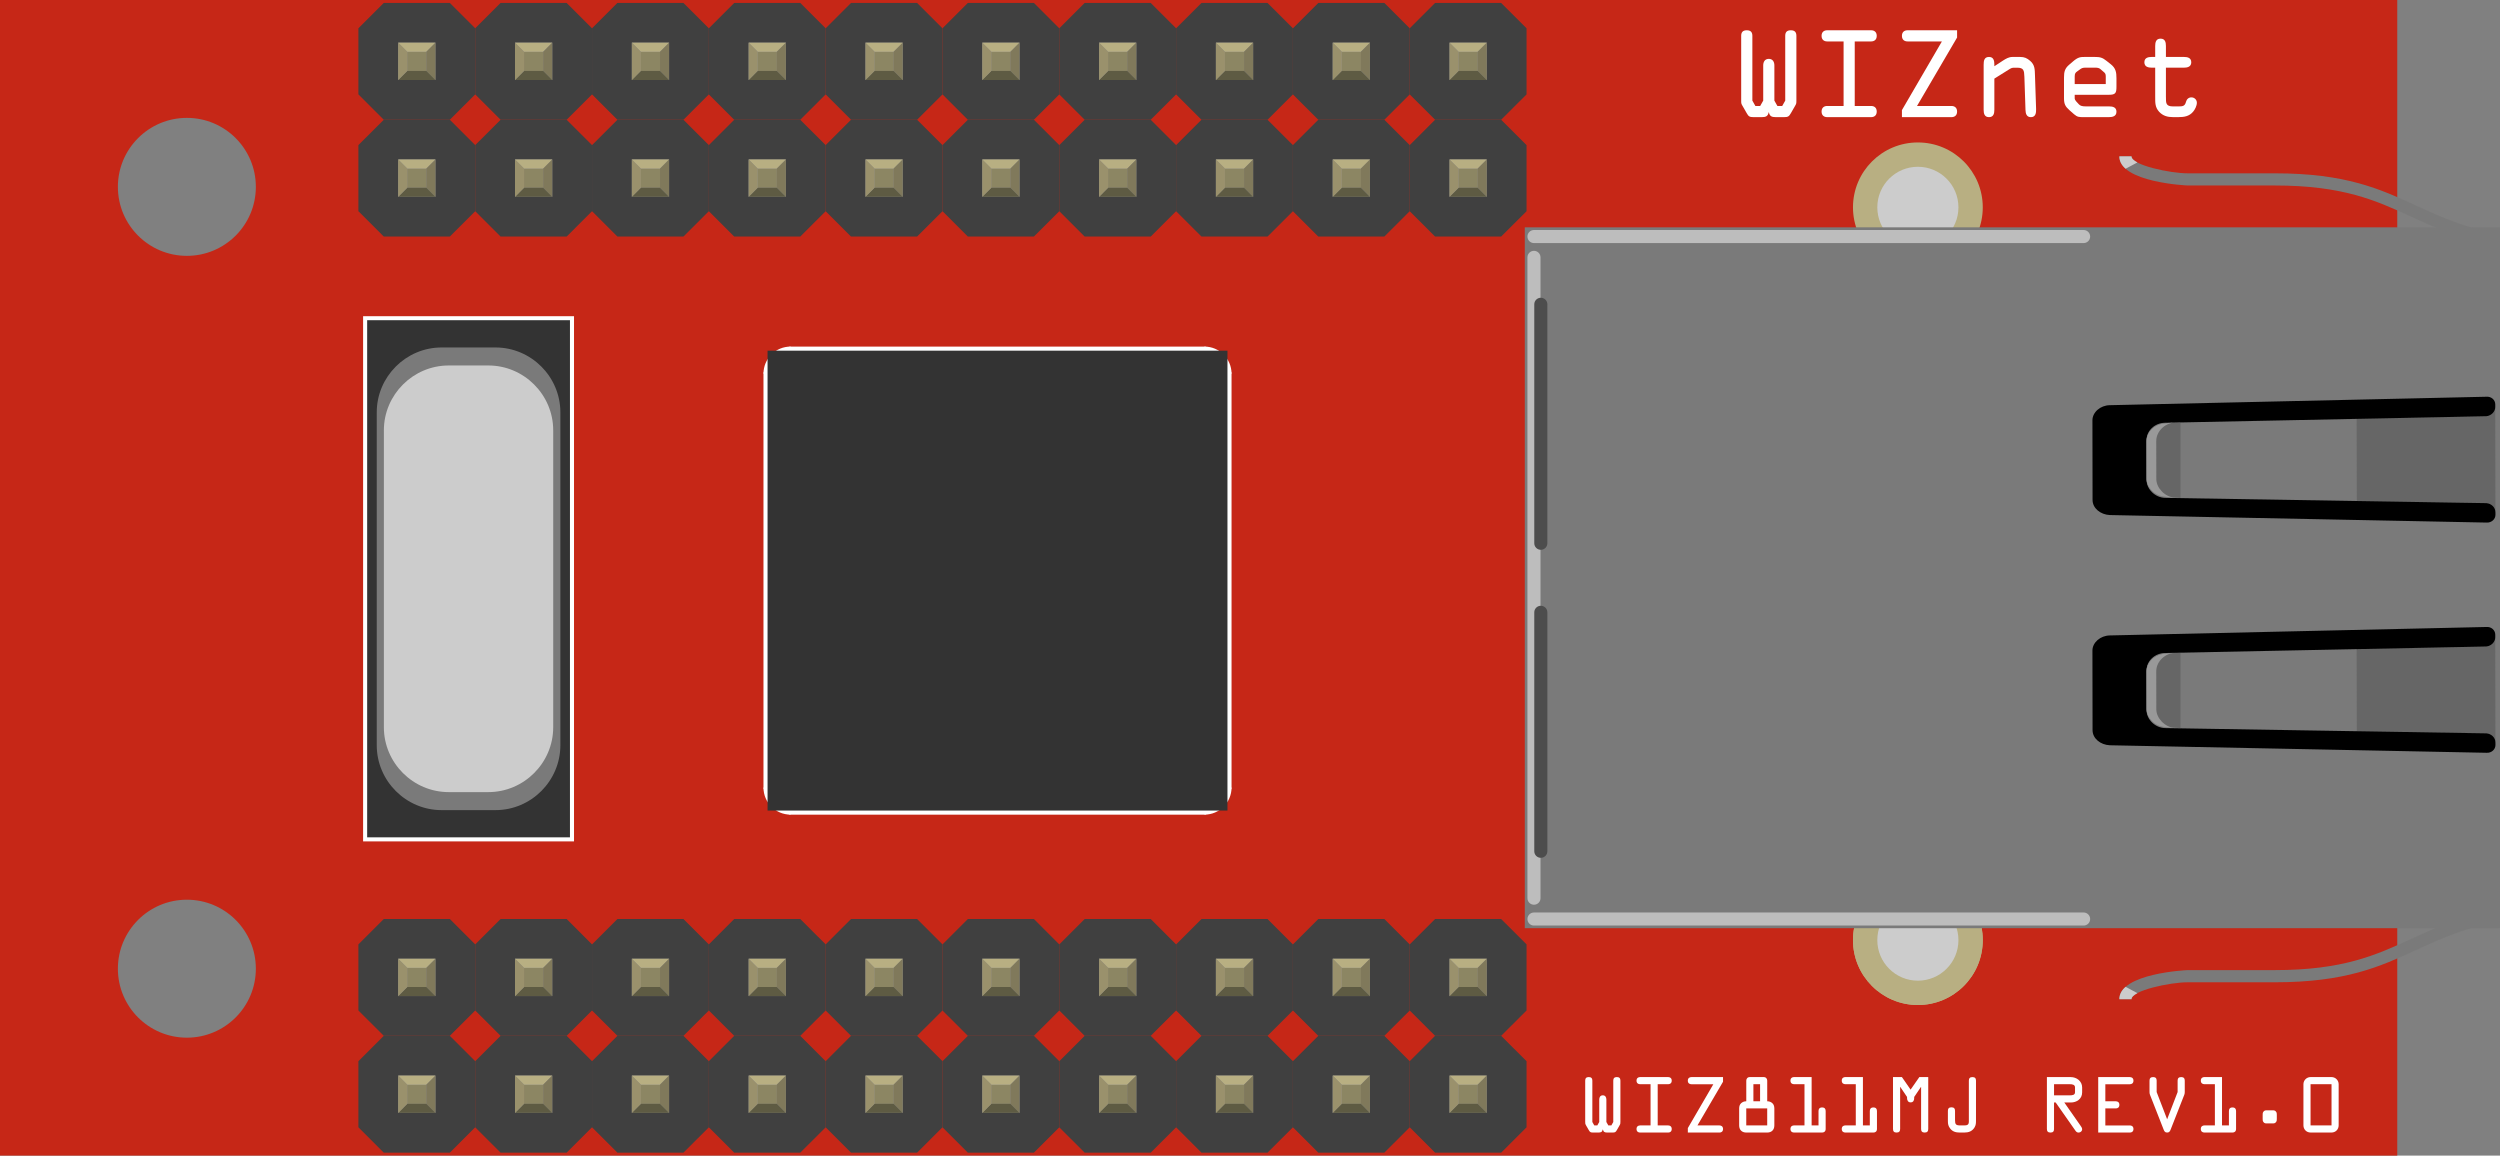 <?xml version="1.0" encoding="utf-8"?>
<!-- Generator: Adobe Illustrator 15.1.0, SVG Export Plug-In . SVG Version: 6.00 Build 0)  -->
<!DOCTYPE svg PUBLIC "-//W3C//DTD SVG 1.1//EN" "http://www.w3.org/Graphics/SVG/1.1/DTD/svg11.dtd">
<svg version="1.1" id="Ebene_1" xmlns:svg="http://www.w3.org/2000/svg"
	 xmlns="http://www.w3.org/2000/svg" xmlns:xlink="http://www.w3.org/1999/xlink" x="0px" y="0px" width="154.095px"
	 height="71.227px" viewBox="0 0 154.095 71.227" enable-background="new 0 0 154.095 71.227" xml:space="preserve">
<rect x="0" y="0" width="154.095" height="71.227" fill="#808080" stroke="none"/>
<g id="breadboard">
	<g>
		<path fill="#C62717" d="M0,0v71.227h147.762V0H0z M11.518,63.96c-2.348,0-4.252-1.904-4.252-4.252
			c0-2.349,1.904-4.252,4.252-4.252c2.349,0,4.252,1.903,4.252,4.252C15.77,62.055,13.867,63.96,11.518,63.96z M11.518,15.77
			c-2.348,0-4.252-1.903-4.252-4.252c0-2.348,1.904-4.252,4.252-4.252c2.349,0,4.252,1.904,4.252,4.252
			C15.77,13.867,13.867,15.77,11.518,15.77z M27.137,67.449c-0.001,0.799-0.648,1.445-1.447,1.444
			c-0.798-0.001-1.445-0.648-1.444-1.447c0-0.799,0.647-1.445,1.446-1.445c0.798,0,1.445,0.646,1.445,1.445
			C27.137,67.447,27.137,67.448,27.137,67.449z M27.137,60.249c-0.001,0.799-0.648,1.445-1.447,1.444
			c-0.798-0.001-1.445-0.648-1.444-1.447c0-0.798,0.647-1.445,1.446-1.445c0.798,0,1.445,0.647,1.445,1.445
			C27.137,60.247,27.137,60.248,27.137,60.249z M27.137,10.983c-0.001,0.798-0.648,1.444-1.447,1.444
			c-0.798-0.001-1.445-0.649-1.444-1.447c0-0.799,0.647-1.446,1.446-1.446c0.798,0,1.445,0.647,1.445,1.446
			C27.137,10.981,27.137,10.982,27.137,10.983z M27.137,3.783c-0.001,0.799-0.648,1.445-1.447,1.444
			c-0.798-0.001-1.445-0.648-1.444-1.447c0-0.799,0.647-1.445,1.446-1.445c0.798,0,1.445,0.646,1.445,1.445
			C27.137,3.781,27.137,3.782,27.137,3.783z M32.891,68.891c-0.798,0-1.445-0.646-1.445-1.445s0.647-1.445,1.445-1.445
			c0.799,0,1.446,0.646,1.446,1.445S33.69,68.891,32.891,68.891z M32.891,61.692c-0.798,0-1.445-0.647-1.445-1.446
			c0-0.798,0.647-1.445,1.445-1.445c0.799,0,1.446,0.647,1.446,1.445C34.338,61.045,33.69,61.692,32.891,61.692z M32.891,12.426
			c-0.798,0-1.445-0.647-1.445-1.445c0-0.799,0.647-1.446,1.445-1.446c0.799,0,1.446,0.647,1.446,1.446
			C34.338,11.778,33.69,12.426,32.891,12.426z M32.891,5.225c-0.798,0-1.445-0.646-1.445-1.445s0.647-1.445,1.445-1.445
			c0.799,0,1.446,0.646,1.446,1.445S33.69,5.225,32.891,5.225z M41.538,67.449c-0.001,0.799-0.649,1.445-1.447,1.444
			c-0.799-0.001-1.445-0.648-1.444-1.447c0-0.799,0.647-1.445,1.445-1.445c0.799,0,1.446,0.646,1.446,1.445
			C41.538,67.447,41.538,67.448,41.538,67.449z M41.538,60.249c-0.001,0.799-0.649,1.445-1.447,1.444
			c-0.799-0.001-1.445-0.648-1.444-1.447c0-0.798,0.647-1.445,1.445-1.445c0.799,0,1.446,0.647,1.446,1.445
			C41.538,60.247,41.538,60.248,41.538,60.249z M41.538,10.983c-0.001,0.798-0.649,1.444-1.447,1.444
			c-0.799-0.001-1.445-0.649-1.444-1.447c0-0.799,0.647-1.446,1.445-1.446c0.799,0,1.446,0.647,1.446,1.446
			C41.538,10.981,41.538,10.982,41.538,10.983z M41.538,3.783c-0.001,0.799-0.649,1.445-1.447,1.444
			c-0.799-0.001-1.445-0.648-1.444-1.447c0-0.799,0.647-1.445,1.445-1.445c0.799,0,1.446,0.646,1.446,1.445
			C41.538,3.781,41.538,3.782,41.538,3.783z M47.292,68.891c-0.799,0-1.445-0.646-1.445-1.445s0.646-1.445,1.445-1.445
			s1.445,0.646,1.445,1.445S48.091,68.891,47.292,68.891z M47.292,61.692c-0.799,0-1.445-0.647-1.445-1.446
			c0-0.798,0.646-1.445,1.445-1.445s1.445,0.647,1.445,1.445C48.737,61.045,48.091,61.692,47.292,61.692z M47.292,12.426
			c-0.799,0-1.445-0.647-1.445-1.445c0-0.799,0.646-1.446,1.445-1.446s1.445,0.647,1.445,1.446
			C48.737,11.778,48.091,12.426,47.292,12.426z M47.292,5.225c-0.799,0-1.445-0.646-1.445-1.445s0.646-1.445,1.445-1.445
			s1.445,0.646,1.445,1.445S48.091,5.225,47.292,5.225z M54.492,68.891c-0.799,0-1.446-0.646-1.446-1.445s0.647-1.445,1.446-1.445
			c0.798,0,1.445,0.646,1.445,1.445S55.29,68.891,54.492,68.891z M54.492,61.692c-0.799,0-1.446-0.647-1.446-1.446
			c0-0.798,0.647-1.445,1.446-1.445c0.798,0,1.445,0.647,1.445,1.445C55.937,61.045,55.29,61.692,54.492,61.692z M54.492,12.426
			c-0.799,0-1.446-0.647-1.446-1.445c0-0.799,0.647-1.446,1.446-1.446c0.798,0,1.445,0.647,1.445,1.446
			C55.937,11.778,55.29,12.426,54.492,12.426z M54.492,5.225c-0.799,0-1.446-0.646-1.446-1.445s0.647-1.445,1.446-1.445
			c0.798,0,1.445,0.646,1.445,1.445S55.29,5.225,54.492,5.225z M61.692,68.891c-0.799,0-1.446-0.646-1.446-1.445
			s0.647-1.445,1.446-1.445c0.798,0,1.445,0.646,1.445,1.445S62.49,68.891,61.692,68.891z M61.692,61.692
			c-0.799,0-1.446-0.647-1.446-1.446c0-0.798,0.647-1.445,1.446-1.445c0.798,0,1.445,0.647,1.445,1.445
			C63.137,61.045,62.49,61.692,61.692,61.692z M61.692,12.426c-0.799,0-1.446-0.647-1.446-1.445c0-0.799,0.647-1.446,1.446-1.446
			c0.798,0,1.445,0.647,1.445,1.446C63.137,11.778,62.49,12.426,61.692,12.426z M61.692,5.225c-0.799,0-1.446-0.646-1.446-1.445
			s0.647-1.445,1.446-1.445c0.798,0,1.445,0.646,1.445,1.445S62.49,5.225,61.692,5.225z M68.891,68.891
			c-0.798,0-1.445-0.646-1.445-1.445s0.647-1.445,1.445-1.445c0.799,0,1.446,0.646,1.446,1.445S69.69,68.891,68.891,68.891z
			 M68.891,61.692c-0.798,0-1.445-0.647-1.445-1.446c0-0.798,0.647-1.445,1.445-1.445c0.799,0,1.446,0.647,1.446,1.445
			C70.338,61.045,69.69,61.692,68.891,61.692z M68.891,12.426c-0.798,0-1.445-0.647-1.445-1.445c0-0.799,0.647-1.446,1.445-1.446
			c0.799,0,1.446,0.647,1.446,1.446C70.338,11.778,69.69,12.426,68.891,12.426z M68.891,5.225c-0.798,0-1.445-0.646-1.445-1.445
			s0.647-1.445,1.445-1.445c0.799,0,1.446,0.646,1.446,1.445S69.69,5.225,68.891,5.225z M76.092,68.891
			c-0.798,0-1.445-0.646-1.445-1.445s0.647-1.445,1.445-1.445c0.799,0,1.445,0.646,1.445,1.445S76.89,68.891,76.092,68.891z
			 M76.092,61.692c-0.798,0-1.445-0.647-1.445-1.446c0-0.798,0.647-1.445,1.445-1.445c0.799,0,1.445,0.647,1.445,1.445
			C77.537,61.045,76.89,61.692,76.092,61.692z M76.092,12.426c-0.798,0-1.445-0.647-1.445-1.445c0-0.799,0.647-1.446,1.445-1.446
			c0.799,0,1.445,0.647,1.445,1.446C77.537,11.778,76.89,12.426,76.092,12.426z M76.092,5.225c-0.798,0-1.445-0.646-1.445-1.445
			s0.647-1.445,1.445-1.445c0.799,0,1.445,0.646,1.445,1.445S76.89,5.225,76.092,5.225z M83.292,68.891
			c-0.799,0-1.445-0.646-1.445-1.445s0.646-1.445,1.445-1.445c0.798,0,1.445,0.646,1.445,1.445S84.09,68.891,83.292,68.891z
			 M83.292,61.692c-0.799,0-1.445-0.647-1.445-1.446c0-0.798,0.646-1.445,1.445-1.445c0.798,0,1.445,0.647,1.445,1.445
			C84.737,61.045,84.09,61.692,83.292,61.692z M83.292,12.426c-0.799,0-1.445-0.647-1.445-1.445c0-0.799,0.646-1.446,1.445-1.446
			c0.798,0,1.445,0.647,1.445,1.446C84.737,11.778,84.09,12.426,83.292,12.426z M83.292,5.225c-0.799,0-1.445-0.646-1.445-1.445
			s0.646-1.445,1.445-1.445c0.798,0,1.445,0.646,1.445,1.445S84.09,5.225,83.292,5.225z M91.937,67.451
			c-0.001,0.799-0.649,1.444-1.448,1.443c-0.798-0.001-1.444-0.649-1.443-1.448c0-0.799,0.647-1.445,1.446-1.445
			c0.798,0,1.445,0.646,1.445,1.445C91.937,67.448,91.937,67.449,91.937,67.451z M91.937,60.251
			c-0.001,0.799-0.649,1.444-1.448,1.443c-0.798-0.001-1.444-0.649-1.443-1.448c0-0.798,0.647-1.445,1.446-1.445
			c0.798,0,1.445,0.647,1.445,1.445C91.937,60.248,91.937,60.25,91.937,60.251z M91.937,10.985
			c-0.001,0.798-0.649,1.444-1.448,1.443c-0.798-0.002-1.444-0.65-1.443-1.448c0-0.799,0.647-1.446,1.446-1.446
			c0.798,0,1.445,0.647,1.445,1.446C91.937,10.981,91.937,10.983,91.937,10.985z M91.937,3.785
			c-0.001,0.799-0.649,1.444-1.448,1.443c-0.798-0.001-1.444-0.649-1.443-1.448c0-0.799,0.647-1.445,1.446-1.445
			c0.798,0,1.445,0.646,1.445,1.445C91.937,3.782,91.937,3.783,91.937,3.785z"/>
	</g>
</g>
<g>
	<g>
		<g>
			<g>
				<polygon fill="#404040" points="88.456,7.382 86.892,8.945 86.892,13.018 88.456,14.581 92.528,14.581 94.094,13.018 
					94.094,8.945 92.528,7.382 				"/>
			</g>
			<g>
				<rect x="89.345" y="9.831" fill="#8D8C8C" width="2.297" height="2.3"/>
			</g>
			<g>
				<rect x="89.902" y="10.389" fill="#8C8663" width="1.183" height="1.184"/>
			</g>
			<g>
				<polygon fill="#B8AF82" points="89.345,9.831 89.902,10.389 91.083,10.389 91.64,9.831 				"/>
			</g>
			<g>
				<polygon fill="#80795B" points="91.083,11.571 91.083,10.389 91.64,9.831 91.64,12.131 				"/>
			</g>
			<g>
				<polygon fill="#5E5B43" points="89.902,11.571 91.083,11.571 91.64,12.131 89.345,12.131 				"/>
			</g>
			<g>
				<polygon fill="#9A916C" points="89.345,9.831 89.902,10.389 89.902,11.571 89.345,12.131 				"/>
			</g>
		</g>
		<g>
			<g>
				<polygon fill="#404040" points="81.256,7.382 79.692,8.945 79.692,13.018 81.256,14.581 85.328,14.581 86.893,13.018 
					86.893,8.945 85.328,7.382 				"/>
			</g>
			<g>
				<rect x="82.145" y="9.831" fill="#8D8C8C" width="2.297" height="2.3"/>
			</g>
			<g>
				<rect x="82.702" y="10.389" fill="#8C8663" width="1.183" height="1.184"/>
			</g>
			<g>
				<polygon fill="#B8AF82" points="82.145,9.831 82.702,10.389 83.883,10.389 84.44,9.831 				"/>
			</g>
			<g>
				<polygon fill="#80795B" points="83.883,11.571 83.883,10.389 84.44,9.831 84.44,12.131 				"/>
			</g>
			<g>
				<polygon fill="#5E5B43" points="82.702,11.571 83.883,11.571 84.44,12.131 82.145,12.131 				"/>
			</g>
			<g>
				<polygon fill="#9A916C" points="82.145,9.831 82.702,10.389 82.702,11.571 82.145,12.131 				"/>
			</g>
		</g>
		<g>
			<g>
				<polygon fill="#404040" points="74.056,7.382 72.492,8.945 72.492,13.018 74.056,14.581 78.128,14.581 79.693,13.018 
					79.693,8.945 78.128,7.382 				"/>
			</g>
			<g>
				<rect x="74.945" y="9.831" fill="#8D8C8C" width="2.297" height="2.3"/>
			</g>
			<g>
				<rect x="75.502" y="10.389" fill="#8C8663" width="1.183" height="1.184"/>
			</g>
			<g>
				<polygon fill="#B8AF82" points="74.945,9.831 75.502,10.389 76.682,10.389 77.24,9.831 				"/>
			</g>
			<g>
				<polygon fill="#80795B" points="76.682,11.571 76.682,10.389 77.24,9.831 77.24,12.131 				"/>
			</g>
			<g>
				<polygon fill="#5E5B43" points="75.502,11.571 76.682,11.571 77.24,12.131 74.945,12.131 				"/>
			</g>
			<g>
				<polygon fill="#9A916C" points="74.945,9.831 75.502,10.389 75.502,11.571 74.945,12.131 				"/>
			</g>
		</g>
		<g>
			<g>
				<polygon fill="#404040" points="66.856,7.382 65.292,8.945 65.292,13.018 66.856,14.581 70.928,14.581 72.493,13.018 
					72.493,8.945 70.928,7.382 				"/>
			</g>
			<g>
				<rect x="67.745" y="9.831" fill="#8D8C8C" width="2.297" height="2.3"/>
			</g>
			<g>
				<rect x="68.302" y="10.389" fill="#8C8663" width="1.183" height="1.184"/>
			</g>
			<g>
				<polygon fill="#B8AF82" points="67.745,9.831 68.302,10.389 69.483,10.389 70.04,9.831 				"/>
			</g>
			<g>
				<polygon fill="#80795B" points="69.483,11.571 69.483,10.389 70.04,9.831 70.04,12.131 				"/>
			</g>
			<g>
				<polygon fill="#5E5B43" points="68.302,11.571 69.483,11.571 70.04,12.131 67.745,12.131 				"/>
			</g>
			<g>
				<polygon fill="#9A916C" points="67.745,9.831 68.302,10.389 68.302,11.571 67.745,12.131 				"/>
			</g>
		</g>
		<g>
			<g>
				<polygon fill="#404040" points="59.656,7.382 58.092,8.945 58.092,13.018 59.656,14.581 63.728,14.581 65.293,13.018 
					65.293,8.945 63.728,7.382 				"/>
			</g>
			<g>
				<rect x="60.545" y="9.831" fill="#8D8C8C" width="2.297" height="2.3"/>
			</g>
			<g>
				<rect x="61.102" y="10.389" fill="#8C8663" width="1.183" height="1.184"/>
			</g>
			<g>
				<polygon fill="#B8AF82" points="60.545,9.831 61.102,10.389 62.282,10.389 62.84,9.831 				"/>
			</g>
			<g>
				<polygon fill="#80795B" points="62.282,11.571 62.282,10.389 62.84,9.831 62.84,12.131 				"/>
			</g>
			<g>
				<polygon fill="#5E5B43" points="61.102,11.571 62.282,11.571 62.84,12.131 60.545,12.131 				"/>
			</g>
			<g>
				<polygon fill="#9A916C" points="60.545,9.831 61.102,10.389 61.102,11.571 60.545,12.131 				"/>
			</g>
		</g>
		<g>
			<g>
				<polygon fill="#404040" points="52.455,7.382 50.892,8.945 50.892,13.018 52.455,14.581 56.528,14.581 58.093,13.018 
					58.093,8.945 56.528,7.382 				"/>
			</g>
			<g>
				<rect x="53.345" y="9.831" fill="#8D8C8C" width="2.297" height="2.3"/>
			</g>
			<g>
				<rect x="53.902" y="10.389" fill="#8C8663" width="1.183" height="1.184"/>
			</g>
			<g>
				<polygon fill="#B8AF82" points="53.345,9.831 53.902,10.389 55.082,10.389 55.64,9.831 				"/>
			</g>
			<g>
				<polygon fill="#80795B" points="55.082,11.571 55.082,10.389 55.64,9.831 55.64,12.131 				"/>
			</g>
			<g>
				<polygon fill="#5E5B43" points="53.902,11.571 55.082,11.571 55.64,12.131 53.345,12.131 				"/>
			</g>
			<g>
				<polygon fill="#9A916C" points="53.345,9.831 53.902,10.389 53.902,11.571 53.345,12.131 				"/>
			</g>
		</g>
		<g>
			<g>
				<polygon fill="#404040" points="45.255,7.382 43.692,8.945 43.692,13.018 45.255,14.581 49.327,14.581 50.893,13.018 
					50.893,8.945 49.327,7.382 				"/>
			</g>
			<g>
				<rect x="46.145" y="9.831" fill="#8D8C8C" width="2.297" height="2.3"/>
			</g>
			<g>
				<rect x="46.701" y="10.389" fill="#8C8663" width="1.183" height="1.184"/>
			</g>
			<g>
				<polygon fill="#B8AF82" points="46.145,9.831 46.701,10.389 47.882,10.389 48.44,9.831 				"/>
			</g>
			<g>
				<polygon fill="#80795B" points="47.882,11.571 47.882,10.389 48.44,9.831 48.44,12.131 				"/>
			</g>
			<g>
				<polygon fill="#5E5B43" points="46.701,11.571 47.882,11.571 48.44,12.131 46.145,12.131 				"/>
			</g>
			<g>
				<polygon fill="#9A916C" points="46.145,9.831 46.701,10.389 46.701,11.571 46.145,12.131 				"/>
			</g>
		</g>
		<g>
			<g>
				<polygon fill="#404040" points="38.055,7.382 36.491,8.945 36.491,13.018 38.055,14.581 42.127,14.581 43.693,13.018 
					43.693,8.945 42.127,7.382 				"/>
			</g>
			<g>
				<rect x="38.945" y="9.831" fill="#8D8C8C" width="2.297" height="2.3"/>
			</g>
			<g>
				<rect x="39.501" y="10.389" fill="#8C8663" width="1.183" height="1.184"/>
			</g>
			<g>
				<polygon fill="#B8AF82" points="38.945,9.831 39.501,10.389 40.682,10.389 41.24,9.831 				"/>
			</g>
			<g>
				<polygon fill="#80795B" points="40.682,11.571 40.682,10.389 41.24,9.831 41.24,12.131 				"/>
			</g>
			<g>
				<polygon fill="#5E5B43" points="39.501,11.571 40.682,11.571 41.24,12.131 38.945,12.131 				"/>
			</g>
			<g>
				<polygon fill="#9A916C" points="38.945,9.831 39.501,10.389 39.501,11.571 38.945,12.131 				"/>
			</g>
		</g>
		<g>
			<g>
				<polygon fill="#404040" points="30.855,7.382 29.291,8.945 29.291,13.018 30.855,14.581 34.927,14.581 36.492,13.018 
					36.492,8.945 34.927,7.382 				"/>
			</g>
			<g>
				<rect x="31.744" y="9.831" fill="#8D8C8C" width="2.297" height="2.3"/>
			</g>
			<g>
				<rect x="32.301" y="10.389" fill="#8C8663" width="1.183" height="1.184"/>
			</g>
			<g>
				<polygon fill="#B8AF82" points="31.744,9.831 32.301,10.389 33.482,10.389 34.039,9.831 				"/>
			</g>
			<g>
				<polygon fill="#80795B" points="33.482,11.571 33.482,10.389 34.039,9.831 34.039,12.131 				"/>
			</g>
			<g>
				<polygon fill="#5E5B43" points="32.301,11.571 33.482,11.571 34.039,12.131 31.744,12.131 				"/>
			</g>
			<g>
				<polygon fill="#9A916C" points="31.744,9.831 32.301,10.389 32.301,11.571 31.744,12.131 				"/>
			</g>
		</g>
		<g>
			<g>
				<polygon fill="#404040" points="23.655,7.382 22.091,8.945 22.091,13.018 23.655,14.581 27.727,14.581 29.292,13.018 
					29.292,8.945 27.727,7.382 				"/>
			</g>
			<g>
				<rect x="24.544" y="9.831" fill="#8D8C8C" width="2.297" height="2.3"/>
			</g>
			<g>
				<rect x="25.101" y="10.389" fill="#8C8663" width="1.183" height="1.184"/>
			</g>
			<g>
				<polygon fill="#B8AF82" points="24.544,9.831 25.101,10.389 26.281,10.389 26.839,9.831 				"/>
			</g>
			<g>
				<polygon fill="#80795B" points="26.281,11.571 26.281,10.389 26.839,9.831 26.839,12.131 				"/>
			</g>
			<g>
				<polygon fill="#5E5B43" points="25.101,11.571 26.281,11.571 26.839,12.131 24.544,12.131 				"/>
			</g>
			<g>
				<polygon fill="#9A916C" points="24.544,9.831 25.101,10.389 25.101,11.571 24.544,12.131 				"/>
			</g>
		</g>
	</g>
	<g>
		<g>
			<g>
				<polygon fill="#404040" points="88.456,0.181 86.892,1.745 86.892,5.818 88.456,7.381 92.528,7.381 94.094,5.818 94.094,1.745 
					92.528,0.181 				"/>
			</g>
			<g>
				<rect x="89.345" y="2.631" fill="#8D8C8C" width="2.297" height="2.3"/>
			</g>
			<g>
				<rect x="89.902" y="3.189" fill="#8C8663" width="1.183" height="1.184"/>
			</g>
			<g>
				<polygon fill="#B8AF82" points="89.345,2.631 89.902,3.189 91.083,3.189 91.64,2.631 				"/>
			</g>
			<g>
				<polygon fill="#80795B" points="91.083,4.371 91.083,3.189 91.64,2.631 91.64,4.93 				"/>
			</g>
			<g>
				<polygon fill="#5E5B43" points="89.902,4.371 91.083,4.371 91.64,4.93 89.345,4.93 				"/>
			</g>
			<g>
				<polygon fill="#9A916C" points="89.345,2.631 89.902,3.189 89.902,4.371 89.345,4.93 				"/>
			</g>
		</g>
		<g>
			<g>
				<polygon fill="#404040" points="81.256,0.181 79.692,1.745 79.692,5.818 81.256,7.381 85.328,7.381 86.893,5.818 86.893,1.745 
					85.328,0.181 				"/>
			</g>
			<g>
				<rect x="82.145" y="2.631" fill="#8D8C8C" width="2.297" height="2.3"/>
			</g>
			<g>
				<rect x="82.702" y="3.189" fill="#8C8663" width="1.183" height="1.184"/>
			</g>
			<g>
				<polygon fill="#B8AF82" points="82.145,2.631 82.702,3.189 83.883,3.189 84.44,2.631 				"/>
			</g>
			<g>
				<polygon fill="#80795B" points="83.883,4.371 83.883,3.189 84.44,2.631 84.44,4.93 				"/>
			</g>
			<g>
				<polygon fill="#5E5B43" points="82.702,4.371 83.883,4.371 84.44,4.93 82.145,4.93 				"/>
			</g>
			<g>
				<polygon fill="#9A916C" points="82.145,2.631 82.702,3.189 82.702,4.371 82.145,4.93 				"/>
			</g>
		</g>
		<g>
			<g>
				<polygon fill="#404040" points="74.056,0.181 72.492,1.745 72.492,5.818 74.056,7.381 78.128,7.381 79.693,5.818 79.693,1.745 
					78.128,0.181 				"/>
			</g>
			<g>
				<rect x="74.945" y="2.631" fill="#8D8C8C" width="2.297" height="2.3"/>
			</g>
			<g>
				<rect x="75.502" y="3.189" fill="#8C8663" width="1.183" height="1.184"/>
			</g>
			<g>
				<polygon fill="#B8AF82" points="74.945,2.631 75.502,3.189 76.682,3.189 77.24,2.631 				"/>
			</g>
			<g>
				<polygon fill="#80795B" points="76.682,4.371 76.682,3.189 77.24,2.631 77.24,4.93 				"/>
			</g>
			<g>
				<polygon fill="#5E5B43" points="75.502,4.371 76.682,4.371 77.24,4.93 74.945,4.93 				"/>
			</g>
			<g>
				<polygon fill="#9A916C" points="74.945,2.631 75.502,3.189 75.502,4.371 74.945,4.93 				"/>
			</g>
		</g>
		<g>
			<g>
				<polygon fill="#404040" points="66.856,0.181 65.292,1.745 65.292,5.818 66.856,7.381 70.928,7.381 72.493,5.818 72.493,1.745 
					70.928,0.181 				"/>
			</g>
			<g>
				<rect x="67.745" y="2.631" fill="#8D8C8C" width="2.297" height="2.3"/>
			</g>
			<g>
				<rect x="68.302" y="3.189" fill="#8C8663" width="1.183" height="1.184"/>
			</g>
			<g>
				<polygon fill="#B8AF82" points="67.745,2.631 68.302,3.189 69.483,3.189 70.04,2.631 				"/>
			</g>
			<g>
				<polygon fill="#80795B" points="69.483,4.371 69.483,3.189 70.04,2.631 70.04,4.93 				"/>
			</g>
			<g>
				<polygon fill="#5E5B43" points="68.302,4.371 69.483,4.371 70.04,4.93 67.745,4.93 				"/>
			</g>
			<g>
				<polygon fill="#9A916C" points="67.745,2.631 68.302,3.189 68.302,4.371 67.745,4.93 				"/>
			</g>
		</g>
		<g>
			<g>
				<polygon fill="#404040" points="59.656,0.181 58.092,1.745 58.092,5.818 59.656,7.381 63.728,7.381 65.293,5.818 65.293,1.745 
					63.728,0.181 				"/>
			</g>
			<g>
				<rect x="60.545" y="2.631" fill="#8D8C8C" width="2.297" height="2.3"/>
			</g>
			<g>
				<rect x="61.102" y="3.189" fill="#8C8663" width="1.183" height="1.184"/>
			</g>
			<g>
				<polygon fill="#B8AF82" points="60.545,2.631 61.102,3.189 62.282,3.189 62.84,2.631 				"/>
			</g>
			<g>
				<polygon fill="#80795B" points="62.282,4.371 62.282,3.189 62.84,2.631 62.84,4.93 				"/>
			</g>
			<g>
				<polygon fill="#5E5B43" points="61.102,4.371 62.282,4.371 62.84,4.93 60.545,4.93 				"/>
			</g>
			<g>
				<polygon fill="#9A916C" points="60.545,2.631 61.102,3.189 61.102,4.371 60.545,4.93 				"/>
			</g>
		</g>
		<g>
			<g>
				<polygon fill="#404040" points="52.455,0.181 50.892,1.745 50.892,5.818 52.455,7.381 56.528,7.381 58.093,5.818 58.093,1.745 
					56.528,0.181 				"/>
			</g>
			<g>
				<rect x="53.345" y="2.631" fill="#8D8C8C" width="2.297" height="2.3"/>
			</g>
			<g>
				<rect x="53.902" y="3.189" fill="#8C8663" width="1.183" height="1.184"/>
			</g>
			<g>
				<polygon fill="#B8AF82" points="53.345,2.631 53.902,3.189 55.082,3.189 55.64,2.631 				"/>
			</g>
			<g>
				<polygon fill="#80795B" points="55.082,4.371 55.082,3.189 55.64,2.631 55.64,4.93 				"/>
			</g>
			<g>
				<polygon fill="#5E5B43" points="53.902,4.371 55.082,4.371 55.64,4.93 53.345,4.93 				"/>
			</g>
			<g>
				<polygon fill="#9A916C" points="53.345,2.631 53.902,3.189 53.902,4.371 53.345,4.93 				"/>
			</g>
		</g>
		<g>
			<g>
				<polygon fill="#404040" points="45.255,0.181 43.692,1.745 43.692,5.818 45.255,7.381 49.327,7.381 50.893,5.818 50.893,1.745 
					49.327,0.181 				"/>
			</g>
			<g>
				<rect x="46.145" y="2.631" fill="#8D8C8C" width="2.297" height="2.3"/>
			</g>
			<g>
				<rect x="46.701" y="3.189" fill="#8C8663" width="1.183" height="1.184"/>
			</g>
			<g>
				<polygon fill="#B8AF82" points="46.145,2.631 46.701,3.189 47.882,3.189 48.44,2.631 				"/>
			</g>
			<g>
				<polygon fill="#80795B" points="47.882,4.371 47.882,3.189 48.44,2.631 48.44,4.93 				"/>
			</g>
			<g>
				<polygon fill="#5E5B43" points="46.701,4.371 47.882,4.371 48.44,4.93 46.145,4.93 				"/>
			</g>
			<g>
				<polygon fill="#9A916C" points="46.145,2.631 46.701,3.189 46.701,4.371 46.145,4.93 				"/>
			</g>
		</g>
		<g>
			<g>
				<polygon fill="#404040" points="38.055,0.181 36.491,1.745 36.491,5.818 38.055,7.381 42.127,7.381 43.693,5.818 43.693,1.745 
					42.127,0.181 				"/>
			</g>
			<g>
				<rect x="38.945" y="2.631" fill="#8D8C8C" width="2.297" height="2.3"/>
			</g>
			<g>
				<rect x="39.501" y="3.189" fill="#8C8663" width="1.183" height="1.184"/>
			</g>
			<g>
				<polygon fill="#B8AF82" points="38.945,2.631 39.501,3.189 40.682,3.189 41.24,2.631 				"/>
			</g>
			<g>
				<polygon fill="#80795B" points="40.682,4.371 40.682,3.189 41.24,2.631 41.24,4.93 				"/>
			</g>
			<g>
				<polygon fill="#5E5B43" points="39.501,4.371 40.682,4.371 41.24,4.93 38.945,4.93 				"/>
			</g>
			<g>
				<polygon fill="#9A916C" points="38.945,2.631 39.501,3.189 39.501,4.371 38.945,4.93 				"/>
			</g>
		</g>
		<g>
			<g>
				<polygon fill="#404040" points="30.855,0.181 29.291,1.745 29.291,5.818 30.855,7.381 34.927,7.381 36.492,5.818 36.492,1.745 
					34.927,0.181 				"/>
			</g>
			<g>
				<rect x="31.744" y="2.631" fill="#8D8C8C" width="2.297" height="2.3"/>
			</g>
			<g>
				<rect x="32.301" y="3.189" fill="#8C8663" width="1.183" height="1.184"/>
			</g>
			<g>
				<polygon fill="#B8AF82" points="31.744,2.631 32.301,3.189 33.482,3.189 34.039,2.631 				"/>
			</g>
			<g>
				<polygon fill="#80795B" points="33.482,4.371 33.482,3.189 34.039,2.631 34.039,4.93 				"/>
			</g>
			<g>
				<polygon fill="#5E5B43" points="32.301,4.371 33.482,4.371 34.039,4.93 31.744,4.93 				"/>
			</g>
			<g>
				<polygon fill="#9A916C" points="31.744,2.631 32.301,3.189 32.301,4.371 31.744,4.93 				"/>
			</g>
		</g>
		<g>
			<g>
				<polygon fill="#404040" points="23.655,0.181 22.091,1.745 22.091,5.818 23.655,7.381 27.727,7.381 29.292,5.818 29.292,1.745 
					27.727,0.181 				"/>
			</g>
			<g>
				<rect x="24.544" y="2.631" fill="#8D8C8C" width="2.297" height="2.3"/>
			</g>
			<g>
				<rect x="25.101" y="3.189" fill="#8C8663" width="1.183" height="1.184"/>
			</g>
			<g>
				<polygon fill="#B8AF82" points="24.544,2.631 25.101,3.189 26.281,3.189 26.839,2.631 				"/>
			</g>
			<g>
				<polygon fill="#80795B" points="26.281,4.371 26.281,3.189 26.839,2.631 26.839,4.93 				"/>
			</g>
			<g>
				<polygon fill="#5E5B43" points="25.101,4.371 26.281,4.371 26.839,4.93 24.544,4.93 				"/>
			</g>
			<g>
				<polygon fill="#9A916C" points="24.544,2.631 25.101,3.189 25.101,4.371 24.544,4.93 				"/>
			</g>
		</g>
	</g>
</g>
<g>
	<g>
		<g>
			<g>
				<polygon fill="#404040" points="88.456,63.847 86.892,65.411 86.892,69.484 88.456,71.047 92.528,71.047 94.094,69.484 
					94.094,65.411 92.528,63.847 				"/>
			</g>
			<g>
				<rect x="89.345" y="66.297" fill="#8D8C8C" width="2.297" height="2.3"/>
			</g>
			<g>
				<rect x="89.902" y="66.855" fill="#8C8663" width="1.183" height="1.184"/>
			</g>
			<g>
				<polygon fill="#B8AF82" points="89.345,66.297 89.902,66.855 91.083,66.855 91.64,66.297 				"/>
			</g>
			<g>
				<polygon fill="#80795B" points="91.083,68.037 91.083,66.855 91.64,66.297 91.64,68.596 				"/>
			</g>
			<g>
				<polygon fill="#5E5B43" points="89.902,68.037 91.083,68.037 91.64,68.596 89.345,68.596 				"/>
			</g>
			<g>
				<polygon fill="#9A916C" points="89.345,66.297 89.902,66.855 89.902,68.037 89.345,68.596 				"/>
			</g>
		</g>
		<g>
			<g>
				<polygon fill="#404040" points="81.256,63.847 79.692,65.411 79.692,69.484 81.256,71.047 85.328,71.047 86.893,69.484 
					86.893,65.411 85.328,63.847 				"/>
			</g>
			<g>
				<rect x="82.145" y="66.297" fill="#8D8C8C" width="2.297" height="2.3"/>
			</g>
			<g>
				<rect x="82.702" y="66.855" fill="#8C8663" width="1.183" height="1.184"/>
			</g>
			<g>
				<polygon fill="#B8AF82" points="82.145,66.297 82.702,66.855 83.883,66.855 84.44,66.297 				"/>
			</g>
			<g>
				<polygon fill="#80795B" points="83.883,68.037 83.883,66.855 84.44,66.297 84.44,68.596 				"/>
			</g>
			<g>
				<polygon fill="#5E5B43" points="82.702,68.037 83.883,68.037 84.44,68.596 82.145,68.596 				"/>
			</g>
			<g>
				<polygon fill="#9A916C" points="82.145,66.297 82.702,66.855 82.702,68.037 82.145,68.596 				"/>
			</g>
		</g>
		<g>
			<g>
				<polygon fill="#404040" points="74.056,63.847 72.492,65.411 72.492,69.484 74.056,71.047 78.128,71.047 79.693,69.484 
					79.693,65.411 78.128,63.847 				"/>
			</g>
			<g>
				<rect x="74.945" y="66.297" fill="#8D8C8C" width="2.297" height="2.3"/>
			</g>
			<g>
				<rect x="75.502" y="66.855" fill="#8C8663" width="1.183" height="1.184"/>
			</g>
			<g>
				<polygon fill="#B8AF82" points="74.945,66.297 75.502,66.855 76.682,66.855 77.24,66.297 				"/>
			</g>
			<g>
				<polygon fill="#80795B" points="76.682,68.037 76.682,66.855 77.24,66.297 77.24,68.596 				"/>
			</g>
			<g>
				<polygon fill="#5E5B43" points="75.502,68.037 76.682,68.037 77.24,68.596 74.945,68.596 				"/>
			</g>
			<g>
				<polygon fill="#9A916C" points="74.945,66.297 75.502,66.855 75.502,68.037 74.945,68.596 				"/>
			</g>
		</g>
		<g>
			<g>
				<polygon fill="#404040" points="66.856,63.847 65.292,65.411 65.292,69.484 66.856,71.047 70.928,71.047 72.493,69.484 
					72.493,65.411 70.928,63.847 				"/>
			</g>
			<g>
				<rect x="67.745" y="66.297" fill="#8D8C8C" width="2.297" height="2.3"/>
			</g>
			<g>
				<rect x="68.302" y="66.855" fill="#8C8663" width="1.183" height="1.184"/>
			</g>
			<g>
				<polygon fill="#B8AF82" points="67.745,66.297 68.302,66.855 69.483,66.855 70.04,66.297 				"/>
			</g>
			<g>
				<polygon fill="#80795B" points="69.483,68.037 69.483,66.855 70.04,66.297 70.04,68.596 				"/>
			</g>
			<g>
				<polygon fill="#5E5B43" points="68.302,68.037 69.483,68.037 70.04,68.596 67.745,68.596 				"/>
			</g>
			<g>
				<polygon fill="#9A916C" points="67.745,66.297 68.302,66.855 68.302,68.037 67.745,68.596 				"/>
			</g>
		</g>
		<g>
			<g>
				<polygon fill="#404040" points="59.656,63.847 58.092,65.411 58.092,69.484 59.656,71.047 63.728,71.047 65.293,69.484 
					65.293,65.411 63.728,63.847 				"/>
			</g>
			<g>
				<rect x="60.545" y="66.297" fill="#8D8C8C" width="2.297" height="2.3"/>
			</g>
			<g>
				<rect x="61.102" y="66.855" fill="#8C8663" width="1.183" height="1.184"/>
			</g>
			<g>
				<polygon fill="#B8AF82" points="60.545,66.297 61.102,66.855 62.282,66.855 62.84,66.297 				"/>
			</g>
			<g>
				<polygon fill="#80795B" points="62.282,68.037 62.282,66.855 62.84,66.297 62.84,68.596 				"/>
			</g>
			<g>
				<polygon fill="#5E5B43" points="61.102,68.037 62.282,68.037 62.84,68.596 60.545,68.596 				"/>
			</g>
			<g>
				<polygon fill="#9A916C" points="60.545,66.297 61.102,66.855 61.102,68.037 60.545,68.596 				"/>
			</g>
		</g>
		<g>
			<g>
				<polygon fill="#404040" points="52.455,63.847 50.892,65.411 50.892,69.484 52.455,71.047 56.528,71.047 58.093,69.484 
					58.093,65.411 56.528,63.847 				"/>
			</g>
			<g>
				<rect x="53.345" y="66.297" fill="#8D8C8C" width="2.297" height="2.3"/>
			</g>
			<g>
				<rect x="53.902" y="66.855" fill="#8C8663" width="1.183" height="1.184"/>
			</g>
			<g>
				<polygon fill="#B8AF82" points="53.345,66.297 53.902,66.855 55.082,66.855 55.64,66.297 				"/>
			</g>
			<g>
				<polygon fill="#80795B" points="55.082,68.037 55.082,66.855 55.64,66.297 55.64,68.596 				"/>
			</g>
			<g>
				<polygon fill="#5E5B43" points="53.902,68.037 55.082,68.037 55.64,68.596 53.345,68.596 				"/>
			</g>
			<g>
				<polygon fill="#9A916C" points="53.345,66.297 53.902,66.855 53.902,68.037 53.345,68.596 				"/>
			</g>
		</g>
		<g>
			<g>
				<polygon fill="#404040" points="45.255,63.847 43.692,65.411 43.692,69.484 45.255,71.047 49.327,71.047 50.893,69.484 
					50.893,65.411 49.327,63.847 				"/>
			</g>
			<g>
				<rect x="46.145" y="66.297" fill="#8D8C8C" width="2.297" height="2.3"/>
			</g>
			<g>
				<rect x="46.701" y="66.855" fill="#8C8663" width="1.183" height="1.184"/>
			</g>
			<g>
				<polygon fill="#B8AF82" points="46.145,66.297 46.701,66.855 47.882,66.855 48.44,66.297 				"/>
			</g>
			<g>
				<polygon fill="#80795B" points="47.882,68.037 47.882,66.855 48.44,66.297 48.44,68.596 				"/>
			</g>
			<g>
				<polygon fill="#5E5B43" points="46.701,68.037 47.882,68.037 48.44,68.596 46.145,68.596 				"/>
			</g>
			<g>
				<polygon fill="#9A916C" points="46.145,66.297 46.701,66.855 46.701,68.037 46.145,68.596 				"/>
			</g>
		</g>
		<g>
			<g>
				<polygon fill="#404040" points="38.055,63.847 36.491,65.411 36.491,69.484 38.055,71.047 42.127,71.047 43.693,69.484 
					43.693,65.411 42.127,63.847 				"/>
			</g>
			<g>
				<rect x="38.945" y="66.297" fill="#8D8C8C" width="2.297" height="2.3"/>
			</g>
			<g>
				<rect x="39.501" y="66.855" fill="#8C8663" width="1.183" height="1.184"/>
			</g>
			<g>
				<polygon fill="#B8AF82" points="38.945,66.297 39.501,66.855 40.682,66.855 41.24,66.297 				"/>
			</g>
			<g>
				<polygon fill="#80795B" points="40.682,68.037 40.682,66.855 41.24,66.297 41.24,68.596 				"/>
			</g>
			<g>
				<polygon fill="#5E5B43" points="39.501,68.037 40.682,68.037 41.24,68.596 38.945,68.596 				"/>
			</g>
			<g>
				<polygon fill="#9A916C" points="38.945,66.297 39.501,66.855 39.501,68.037 38.945,68.596 				"/>
			</g>
		</g>
		<g>
			<g>
				<polygon fill="#404040" points="30.855,63.847 29.291,65.411 29.291,69.484 30.855,71.047 34.927,71.047 36.492,69.484 
					36.492,65.411 34.927,63.847 				"/>
			</g>
			<g>
				<rect x="31.744" y="66.297" fill="#8D8C8C" width="2.297" height="2.3"/>
			</g>
			<g>
				<rect x="32.301" y="66.855" fill="#8C8663" width="1.183" height="1.184"/>
			</g>
			<g>
				<polygon fill="#B8AF82" points="31.744,66.297 32.301,66.855 33.482,66.855 34.039,66.297 				"/>
			</g>
			<g>
				<polygon fill="#80795B" points="33.482,68.037 33.482,66.855 34.039,66.297 34.039,68.596 				"/>
			</g>
			<g>
				<polygon fill="#5E5B43" points="32.301,68.037 33.482,68.037 34.039,68.596 31.744,68.596 				"/>
			</g>
			<g>
				<polygon fill="#9A916C" points="31.744,66.297 32.301,66.855 32.301,68.037 31.744,68.596 				"/>
			</g>
		</g>
		<g>
			<g>
				<polygon fill="#404040" points="23.655,63.847 22.091,65.411 22.091,69.484 23.655,71.047 27.727,71.047 29.292,69.484 
					29.292,65.411 27.727,63.847 				"/>
			</g>
			<g>
				<rect x="24.544" y="66.297" fill="#8D8C8C" width="2.297" height="2.3"/>
			</g>
			<g>
				<rect x="25.101" y="66.855" fill="#8C8663" width="1.183" height="1.184"/>
			</g>
			<g>
				<polygon fill="#B8AF82" points="24.544,66.297 25.101,66.855 26.281,66.855 26.839,66.297 				"/>
			</g>
			<g>
				<polygon fill="#80795B" points="26.281,68.037 26.281,66.855 26.839,66.297 26.839,68.596 				"/>
			</g>
			<g>
				<polygon fill="#5E5B43" points="25.101,68.037 26.281,68.037 26.839,68.596 24.544,68.596 				"/>
			</g>
			<g>
				<polygon fill="#9A916C" points="24.544,66.297 25.101,66.855 25.101,68.037 24.544,68.596 				"/>
			</g>
		</g>
	</g>
	<g>
		<g>
			<g>
				<polygon fill="#404040" points="88.456,56.647 86.892,58.211 86.892,62.284 88.456,63.846 92.528,63.846 94.094,62.284 
					94.094,58.211 92.528,56.647 				"/>
			</g>
			<g>
				<rect x="89.345" y="59.096" fill="#8D8C8C" width="2.297" height="2.3"/>
			</g>
			<g>
				<rect x="89.902" y="59.655" fill="#8C8663" width="1.183" height="1.184"/>
			</g>
			<g>
				<polygon fill="#B8AF82" points="89.345,59.096 89.902,59.655 91.083,59.655 91.64,59.096 				"/>
			</g>
			<g>
				<polygon fill="#80795B" points="91.083,60.837 91.083,59.655 91.64,59.096 91.64,61.396 				"/>
			</g>
			<g>
				<polygon fill="#5E5B43" points="89.902,60.837 91.083,60.837 91.64,61.396 89.345,61.396 				"/>
			</g>
			<g>
				<polygon fill="#9A916C" points="89.345,59.096 89.902,59.655 89.902,60.837 89.345,61.396 				"/>
			</g>
		</g>
		<g>
			<g>
				<polygon fill="#404040" points="81.256,56.647 79.692,58.211 79.692,62.284 81.256,63.846 85.328,63.846 86.893,62.284 
					86.893,58.211 85.328,56.647 				"/>
			</g>
			<g>
				<rect x="82.145" y="59.096" fill="#8D8C8C" width="2.297" height="2.3"/>
			</g>
			<g>
				<rect x="82.702" y="59.655" fill="#8C8663" width="1.183" height="1.184"/>
			</g>
			<g>
				<polygon fill="#B8AF82" points="82.145,59.096 82.702,59.655 83.883,59.655 84.44,59.096 				"/>
			</g>
			<g>
				<polygon fill="#80795B" points="83.883,60.837 83.883,59.655 84.44,59.096 84.44,61.396 				"/>
			</g>
			<g>
				<polygon fill="#5E5B43" points="82.702,60.837 83.883,60.837 84.44,61.396 82.145,61.396 				"/>
			</g>
			<g>
				<polygon fill="#9A916C" points="82.145,59.096 82.702,59.655 82.702,60.837 82.145,61.396 				"/>
			</g>
		</g>
		<g>
			<g>
				<polygon fill="#404040" points="74.056,56.647 72.492,58.211 72.492,62.284 74.056,63.846 78.128,63.846 79.693,62.284 
					79.693,58.211 78.128,56.647 				"/>
			</g>
			<g>
				<rect x="74.945" y="59.096" fill="#8D8C8C" width="2.297" height="2.3"/>
			</g>
			<g>
				<rect x="75.502" y="59.655" fill="#8C8663" width="1.183" height="1.184"/>
			</g>
			<g>
				<polygon fill="#B8AF82" points="74.945,59.096 75.502,59.655 76.682,59.655 77.24,59.096 				"/>
			</g>
			<g>
				<polygon fill="#80795B" points="76.682,60.837 76.682,59.655 77.24,59.096 77.24,61.396 				"/>
			</g>
			<g>
				<polygon fill="#5E5B43" points="75.502,60.837 76.682,60.837 77.24,61.396 74.945,61.396 				"/>
			</g>
			<g>
				<polygon fill="#9A916C" points="74.945,59.096 75.502,59.655 75.502,60.837 74.945,61.396 				"/>
			</g>
		</g>
		<g>
			<g>
				<polygon fill="#404040" points="66.856,56.647 65.292,58.211 65.292,62.284 66.856,63.846 70.928,63.846 72.493,62.284 
					72.493,58.211 70.928,56.647 				"/>
			</g>
			<g>
				<rect x="67.745" y="59.096" fill="#8D8C8C" width="2.297" height="2.3"/>
			</g>
			<g>
				<rect x="68.302" y="59.655" fill="#8C8663" width="1.183" height="1.184"/>
			</g>
			<g>
				<polygon fill="#B8AF82" points="67.745,59.096 68.302,59.655 69.483,59.655 70.04,59.096 				"/>
			</g>
			<g>
				<polygon fill="#80795B" points="69.483,60.837 69.483,59.655 70.04,59.096 70.04,61.396 				"/>
			</g>
			<g>
				<polygon fill="#5E5B43" points="68.302,60.837 69.483,60.837 70.04,61.396 67.745,61.396 				"/>
			</g>
			<g>
				<polygon fill="#9A916C" points="67.745,59.096 68.302,59.655 68.302,60.837 67.745,61.396 				"/>
			</g>
		</g>
		<g>
			<g>
				<polygon fill="#404040" points="59.656,56.647 58.092,58.211 58.092,62.284 59.656,63.846 63.728,63.846 65.293,62.284 
					65.293,58.211 63.728,56.647 				"/>
			</g>
			<g>
				<rect x="60.545" y="59.096" fill="#8D8C8C" width="2.297" height="2.3"/>
			</g>
			<g>
				<rect x="61.102" y="59.655" fill="#8C8663" width="1.183" height="1.184"/>
			</g>
			<g>
				<polygon fill="#B8AF82" points="60.545,59.096 61.102,59.655 62.282,59.655 62.84,59.096 				"/>
			</g>
			<g>
				<polygon fill="#80795B" points="62.282,60.837 62.282,59.655 62.84,59.096 62.84,61.396 				"/>
			</g>
			<g>
				<polygon fill="#5E5B43" points="61.102,60.837 62.282,60.837 62.84,61.396 60.545,61.396 				"/>
			</g>
			<g>
				<polygon fill="#9A916C" points="60.545,59.096 61.102,59.655 61.102,60.837 60.545,61.396 				"/>
			</g>
		</g>
		<g>
			<g>
				<polygon fill="#404040" points="52.455,56.647 50.892,58.211 50.892,62.284 52.455,63.846 56.528,63.846 58.093,62.284 
					58.093,58.211 56.528,56.647 				"/>
			</g>
			<g>
				<rect x="53.345" y="59.096" fill="#8D8C8C" width="2.297" height="2.3"/>
			</g>
			<g>
				<rect x="53.902" y="59.655" fill="#8C8663" width="1.183" height="1.184"/>
			</g>
			<g>
				<polygon fill="#B8AF82" points="53.345,59.096 53.902,59.655 55.082,59.655 55.64,59.096 				"/>
			</g>
			<g>
				<polygon fill="#80795B" points="55.082,60.837 55.082,59.655 55.64,59.096 55.64,61.396 				"/>
			</g>
			<g>
				<polygon fill="#5E5B43" points="53.902,60.837 55.082,60.837 55.64,61.396 53.345,61.396 				"/>
			</g>
			<g>
				<polygon fill="#9A916C" points="53.345,59.096 53.902,59.655 53.902,60.837 53.345,61.396 				"/>
			</g>
		</g>
		<g>
			<g>
				<polygon fill="#404040" points="45.255,56.647 43.692,58.211 43.692,62.284 45.255,63.846 49.327,63.846 50.893,62.284 
					50.893,58.211 49.327,56.647 				"/>
			</g>
			<g>
				<rect x="46.145" y="59.096" fill="#8D8C8C" width="2.297" height="2.3"/>
			</g>
			<g>
				<rect x="46.701" y="59.655" fill="#8C8663" width="1.183" height="1.184"/>
			</g>
			<g>
				<polygon fill="#B8AF82" points="46.145,59.096 46.701,59.655 47.882,59.655 48.44,59.096 				"/>
			</g>
			<g>
				<polygon fill="#80795B" points="47.882,60.837 47.882,59.655 48.44,59.096 48.44,61.396 				"/>
			</g>
			<g>
				<polygon fill="#5E5B43" points="46.701,60.837 47.882,60.837 48.44,61.396 46.145,61.396 				"/>
			</g>
			<g>
				<polygon fill="#9A916C" points="46.145,59.096 46.701,59.655 46.701,60.837 46.145,61.396 				"/>
			</g>
		</g>
		<g>
			<g>
				<polygon fill="#404040" points="38.055,56.647 36.491,58.211 36.491,62.284 38.055,63.846 42.127,63.846 43.693,62.284 
					43.693,58.211 42.127,56.647 				"/>
			</g>
			<g>
				<rect x="38.945" y="59.096" fill="#8D8C8C" width="2.297" height="2.3"/>
			</g>
			<g>
				<rect x="39.501" y="59.655" fill="#8C8663" width="1.183" height="1.184"/>
			</g>
			<g>
				<polygon fill="#B8AF82" points="38.945,59.096 39.501,59.655 40.682,59.655 41.24,59.096 				"/>
			</g>
			<g>
				<polygon fill="#80795B" points="40.682,60.837 40.682,59.655 41.24,59.096 41.24,61.396 				"/>
			</g>
			<g>
				<polygon fill="#5E5B43" points="39.501,60.837 40.682,60.837 41.24,61.396 38.945,61.396 				"/>
			</g>
			<g>
				<polygon fill="#9A916C" points="38.945,59.096 39.501,59.655 39.501,60.837 38.945,61.396 				"/>
			</g>
		</g>
		<g>
			<g>
				<polygon fill="#404040" points="30.855,56.647 29.291,58.211 29.291,62.284 30.855,63.846 34.927,63.846 36.492,62.284 
					36.492,58.211 34.927,56.647 				"/>
			</g>
			<g>
				<rect x="31.744" y="59.096" fill="#8D8C8C" width="2.297" height="2.3"/>
			</g>
			<g>
				<rect x="32.301" y="59.655" fill="#8C8663" width="1.183" height="1.184"/>
			</g>
			<g>
				<polygon fill="#B8AF82" points="31.744,59.096 32.301,59.655 33.482,59.655 34.039,59.096 				"/>
			</g>
			<g>
				<polygon fill="#80795B" points="33.482,60.837 33.482,59.655 34.039,59.096 34.039,61.396 				"/>
			</g>
			<g>
				<polygon fill="#5E5B43" points="32.301,60.837 33.482,60.837 34.039,61.396 31.744,61.396 				"/>
			</g>
			<g>
				<polygon fill="#9A916C" points="31.744,59.096 32.301,59.655 32.301,60.837 31.744,61.396 				"/>
			</g>
		</g>
		<g>
			<g>
				<polygon fill="#404040" points="23.655,56.647 22.091,58.211 22.091,62.284 23.655,63.846 27.727,63.846 29.292,62.284 
					29.292,58.211 27.727,56.647 				"/>
			</g>
			<g>
				<rect x="24.544" y="59.096" fill="#8D8C8C" width="2.297" height="2.3"/>
			</g>
			<g>
				<rect x="25.101" y="59.655" fill="#8C8663" width="1.183" height="1.184"/>
			</g>
			<g>
				<polygon fill="#B8AF82" points="24.544,59.096 25.101,59.655 26.281,59.655 26.839,59.096 				"/>
			</g>
			<g>
				<polygon fill="#80795B" points="26.281,60.837 26.281,59.655 26.839,59.096 26.839,61.396 				"/>
			</g>
			<g>
				<polygon fill="#5E5B43" points="25.101,60.837 26.281,60.837 26.839,61.396 24.544,61.396 				"/>
			</g>
			<g>
				<polygon fill="#9A916C" points="24.544,59.096 25.101,59.655 25.101,60.837 24.544,61.396 				"/>
			</g>
		</g>
	</g>
</g>
<g>
	<g>
		<title>element:U1</title>
		<g>
			<title>package:LQFP-80</title>
			<g>
				<g>
					<path fill="#FFFFFF" d="M74.241,21.867H48.729c-0.139,0-0.252-0.113-0.252-0.252s0.113-0.252,0.252-0.252h25.512
						c0.139,0,0.252,0.113,0.252,0.252S74.38,21.867,74.241,21.867z"/>
				</g>
			</g>
			<g>
				<g>
					<path fill="#FFFFFF" d="M47.311,48.797c-0.139,0-0.252-0.112-0.252-0.252V23.032c0-0.139,0.113-0.252,0.252-0.252
						s0.252,0.113,0.252,0.252v25.513C47.563,48.684,47.45,48.797,47.311,48.797z"/>
				</g>
			</g>
			<g>
				<g>
					<path fill="#FFFFFF" d="M74.241,50.213H48.729c-0.139,0-0.252-0.112-0.252-0.252s0.113-0.252,0.252-0.252h25.512
						c0.139,0,0.252,0.112,0.252,0.252S74.38,50.213,74.241,50.213z"/>
				</g>
			</g>
			<g>
				<g>
					<path fill="#FFFFFF" d="M74.241,50.213v-0.504c0.643,0,1.165-0.522,1.165-1.164h0.504
						C75.91,49.465,75.161,50.213,74.241,50.213z"/>
				</g>
			</g>
			<g>
				<g>
					<path fill="#FFFFFF" d="M75.658,48.797c-0.14,0-0.252-0.112-0.252-0.252V23.032c0-0.139,0.112-0.252,0.252-0.252
						s0.252,0.113,0.252,0.252v25.513C75.91,48.684,75.798,48.797,75.658,48.797z"/>
				</g>
			</g>
			<g>
				<g>
					<path fill="#FFFFFF" d="M75.91,23.032h-0.504c0-0.643-0.522-1.165-1.165-1.165v-0.504C75.161,21.363,75.91,22.112,75.91,23.032
						z"/>
				</g>
			</g>
			<g>
				<g>
					<path fill="#FFFFFF" d="M47.563,23.032h-0.504c0-0.446,0.174-0.865,0.489-1.181c0.315-0.315,0.734-0.488,1.18-0.488
						c0,0,0.001,0,0.001,0v0.504c0,0,0,0-0.001,0c-0.311,0-0.604,0.121-0.824,0.341C47.684,22.428,47.563,22.72,47.563,23.032z"/>
				</g>
			</g>
			<g>
				<g>
					<path fill="#FFFFFF" d="M48.729,50.213c-0.921,0-1.67-0.748-1.67-1.668h0.504c0,0.642,0.523,1.164,1.166,1.164V50.213z"/>
				</g>
			</g>
			<g>
				<g>
					<path fill="#FFFFFF" d="M50.146,25.87c-0.784,0-1.421-0.637-1.421-1.42c0-0.784,0.637-1.421,1.421-1.421
						c0.783,0,1.42,0.637,1.42,1.421C51.566,25.233,50.929,25.87,50.146,25.87z M50.146,23.532c-0.505,0-0.917,0.412-0.917,0.917
						s0.412,0.917,0.917,0.917c0.505,0,0.916-0.411,0.916-0.917S50.651,23.532,50.146,23.532z"/>
				</g>
			</g>
		</g>
	</g>
	<g>
		<g>
			<rect x="47.311" y="21.615" fill="#333333" width="28.347" height="28.346"/>
		</g>
	</g>
</g>
<g>
	<rect x="22.506" y="19.613" fill="#333333" width="12.75" height="32.125"/>
</g>
<g>
	<rect x="22.506" y="19.613" fill="#333333" width="12.75" height="32.125"/>
</g>
<g>
	<g>
		<path fill="#FFFFFF" d="M35.381,51.863h-13V19.488h13V51.863z M22.631,51.613h12.5V19.738h-12.5V51.613z"/>
	</g>
</g>
<g>
	<path fill="#7A7A7A" d="M34.54,45.934c0,2.2-1.8,4-4,4h-3.318c-2.2,0-4-1.8-4-4V25.417c0-2.2,1.8-4,4-4h3.318c2.2,0,4,1.8,4,4
		V45.934z"/>
</g>
<g>
	<path fill="#CCCCCC" d="M34.099,44.824c0,2.2-1.8,4-4,4h-2.438c-2.2,0-4-1.8-4-4V26.527c0-2.2,1.8-4,4-4h2.438c2.2,0,4,1.8,4,4
		V44.824z"/>
</g>
<g>
	<path fill="#FFFFFF" d="M99.068,69.808c-0.149,0-0.237-0.03-0.268-0.188h-0.01c-0.03,0.158-0.118,0.188-0.268,0.188h-0.33
		c-0.153,0-0.193-0.026-0.268-0.158l-0.154-0.269c-0.057-0.096-0.061-0.105-0.061-0.224v-2.549c0-0.141,0.061-0.22,0.219-0.22
		s0.221,0.079,0.221,0.22v2.549l0.118,0.211h0.188l0.119-0.211v-1.384c0-0.137,0.062-0.26,0.22-0.26s0.22,0.123,0.22,0.26v1.384
		l0.119,0.211h0.188l0.118-0.211v-2.549c0-0.141,0.063-0.22,0.221-0.22s0.219,0.079,0.219,0.22v2.549
		c0,0.118-0.004,0.128-0.061,0.224l-0.154,0.269c-0.074,0.132-0.114,0.158-0.268,0.158H99.068z"/>
	<path fill="#FFFFFF" d="M102.177,69.369h0.646c0.113,0,0.219,0.062,0.219,0.22s-0.105,0.22-0.219,0.22h-1.732
		c-0.113,0-0.219-0.062-0.219-0.22s0.105-0.22,0.219-0.22h0.646v-2.54h-0.646c-0.113,0-0.219-0.062-0.219-0.22
		s0.105-0.22,0.219-0.22h1.732c0.113,0,0.219,0.062,0.219,0.22s-0.105,0.22-0.219,0.22h-0.646V69.369z"/>
	<path fill="#FFFFFF" d="M106.205,66.675l-1.577,2.694h1.358c0.113,0,0.219,0.062,0.219,0.22s-0.105,0.22-0.219,0.22h-1.951v-0.276
		l1.572-2.703h-1.354c-0.113,0-0.219-0.062-0.219-0.22s0.105-0.22,0.219-0.22h1.951V66.675z"/>
	<path fill="#FFFFFF" d="M108.709,66.389c0.148,0,0.219,0.105,0.219,0.22v1.271c0.137,0,0.242,0.048,0.321,0.123
		c0.079,0.074,0.118,0.184,0.118,0.32v1.046c0,0.269-0.166,0.439-0.439,0.439h-1.291c-0.273,0-0.439-0.171-0.439-0.439v-1.046
		c0-0.137,0.039-0.246,0.118-0.32c0.079-0.075,0.185-0.123,0.321-0.123v-1.271c0-0.114,0.07-0.22,0.219-0.22H108.709z
		 M108.927,69.369v-1.05h-1.291v1.05H108.927z M108.488,67.88v-1.051h-0.412v1.051H108.488z"/>
	<path fill="#FFFFFF" d="M112.09,69.369v-0.888c0-0.127,0.058-0.22,0.221-0.22c0.162,0,0.219,0.093,0.219,0.22v1.107
		c0,0.158-0.105,0.22-0.219,0.22h-1.732c-0.113,0-0.219-0.062-0.219-0.22s0.105-0.22,0.219-0.22h0.646v-2.54h-0.646
		c-0.113,0-0.219-0.062-0.219-0.22s0.105-0.22,0.219-0.22h1.086v2.979H112.09z"/>
	<path fill="#FFFFFF" d="M115.252,69.369v-0.888c0-0.127,0.058-0.22,0.221-0.22c0.162,0,0.219,0.093,0.219,0.22v1.107
		c0,0.158-0.105,0.22-0.219,0.22h-1.732c-0.113,0-0.219-0.062-0.219-0.22s0.105-0.22,0.219-0.22h0.646v-2.54h-0.646
		c-0.113,0-0.219-0.062-0.219-0.22s0.105-0.22,0.219-0.22h1.086v2.979H115.252z"/>
	<path fill="#FFFFFF" d="M118.304,66.389h0.549v3.199c0,0.141-0.061,0.22-0.219,0.22s-0.221-0.079-0.221-0.22v-2.593h-0.008
		l-0.418,0.62v0.07c0,0.136-0.053,0.264-0.22,0.264c-0.158,0-0.22-0.128-0.22-0.264v-0.07l-0.418-0.62h-0.008v2.593
		c0,0.141-0.063,0.22-0.221,0.22s-0.219-0.079-0.219-0.22v-3.199h0.549l0.536,0.773L118.304,66.389z"/>
	<path fill="#FFFFFF" d="M121.795,69.061c0,0.167,0,0.272-0.083,0.422c-0.149,0.25-0.369,0.325-0.642,0.325h-0.255
		c-0.246,0-0.457-0.044-0.615-0.255c-0.11-0.145-0.136-0.268-0.136-0.443v-0.638c0-0.141,0.061-0.22,0.219-0.22
		s0.221,0.079,0.221,0.22v0.571c0,0.255,0.053,0.325,0.312,0.325h0.241c0.186,0,0.299-0.026,0.299-0.237v-2.522
		c0-0.141,0.063-0.22,0.221-0.22s0.219,0.079,0.219,0.22V69.061z"/>
	<path fill="#FFFFFF" d="M126.607,69.589c0,0.141-0.061,0.22-0.219,0.22s-0.221-0.079-0.221-0.22v-3.199h1.477
		c0.348,0,0.695,0.246,0.695,0.637v0.304c0,0.413-0.344,0.624-0.695,0.624h-0.404l0.989,1.415c0.048,0.065,0.11,0.149,0.11,0.233
		c0,0.123-0.102,0.206-0.225,0.206c-0.088,0-0.145-0.053-0.193-0.123l-1.213-1.731h-0.102V69.589z M126.607,67.514h0.977
		c0.123,0,0.316-0.009,0.316-0.185v-0.304c0-0.176-0.181-0.197-0.313-0.197h-0.98V67.514z"/>
	<path fill="#FFFFFF" d="M131.281,69.369c0.115,0,0.221,0.062,0.221,0.22s-0.105,0.22-0.221,0.22h-1.951v-3.419h1.951
		c0.115,0,0.221,0.062,0.221,0.22s-0.105,0.22-0.221,0.22h-1.512v1.051h0.646c0.114,0,0.22,0.061,0.22,0.219
		s-0.105,0.221-0.22,0.221h-0.646v1.05H131.281z"/>
	<path fill="#FFFFFF" d="M134.224,67.312v-0.703c0-0.141,0.061-0.22,0.219-0.22s0.221,0.079,0.221,0.22v0.694
		c0,0.057-0.005,0.119-0.027,0.172l-0.839,2.14c-0.044,0.11-0.083,0.193-0.22,0.193s-0.176-0.083-0.22-0.193l-0.839-2.14
		c-0.022-0.053-0.027-0.115-0.027-0.172v-0.694c0-0.141,0.063-0.22,0.221-0.22s0.219,0.079,0.219,0.22v0.703l0.646,1.679
		L134.224,67.312z"/>
	<path fill="#FFFFFF" d="M137.386,69.369v-0.888c0-0.127,0.057-0.22,0.219-0.22c0.163,0,0.221,0.093,0.221,0.22v1.107
		c0,0.158-0.105,0.22-0.221,0.22h-1.73c-0.115,0-0.221-0.062-0.221-0.22s0.105-0.22,0.221-0.22h0.646v-2.54h-0.646
		c-0.115,0-0.221-0.062-0.221-0.22s0.105-0.22,0.221-0.22h1.085v2.979H137.386z"/>
	<path fill="#FFFFFF" d="M139.744,69.246c-0.097,0-0.167,0-0.229-0.083c-0.049-0.066-0.049-0.115-0.049-0.198v-0.246
		c0-0.083,0-0.132,0.049-0.198c0.062-0.083,0.132-0.083,0.229-0.083h0.316c0.097,0,0.167,0,0.229,0.083
		c0.049,0.066,0.049,0.115,0.049,0.198v0.246c0,0.083,0,0.132-0.049,0.198c-0.062,0.083-0.132,0.083-0.229,0.083H139.744z"/>
	<path fill="#FFFFFF" d="M143.711,66.389c0.241,0,0.439,0.197,0.439,0.439v2.54c0,0.246-0.189,0.439-0.439,0.439h-1.293
		c-0.25,0-0.439-0.193-0.439-0.439v-2.54c0-0.242,0.198-0.439,0.439-0.439H143.711z M143.711,69.369v-2.54h-1.293v2.54H143.711z"/>
</g>
<g>
	<path fill="#FFFFFF" d="M109.451,7.22c-0.234,0-0.372-0.048-0.42-0.296h-0.014c-0.048,0.248-0.186,0.296-0.42,0.296h-0.517
		c-0.24,0-0.303-0.042-0.419-0.248l-0.241-0.42c-0.09-0.151-0.097-0.165-0.097-0.351V2.21c0-0.22,0.097-0.344,0.345-0.344
		c0.247,0,0.344,0.124,0.344,0.344v3.991l0.186,0.331h0.296l0.187-0.331V4.034c0-0.213,0.096-0.406,0.344-0.406
		s0.344,0.193,0.344,0.406v2.167l0.186,0.331h0.297l0.186-0.331V2.21c0-0.22,0.096-0.344,0.344-0.344s0.344,0.124,0.344,0.344v3.991
		c0,0.186-0.007,0.2-0.096,0.351l-0.241,0.42c-0.117,0.206-0.179,0.248-0.42,0.248H109.451z"/>
	<path fill="#FFFFFF" d="M114.322,6.532h1.012c0.179,0,0.344,0.096,0.344,0.344c0,0.248-0.165,0.344-0.344,0.344h-2.711
		c-0.18,0-0.345-0.096-0.345-0.344c0-0.248,0.165-0.344,0.345-0.344h1.012V2.554h-1.012c-0.18,0-0.345-0.096-0.345-0.344
		c0-0.248,0.165-0.344,0.345-0.344h2.711c0.179,0,0.344,0.096,0.344,0.344c0,0.248-0.165,0.344-0.344,0.344h-1.012V6.532z"/>
	<path fill="#FFFFFF" d="M120.631,2.313l-2.47,4.219h2.126c0.179,0,0.344,0.096,0.344,0.344c0,0.248-0.165,0.344-0.344,0.344h-3.056
		V6.786l2.464-4.232h-2.119c-0.18,0-0.345-0.096-0.345-0.344c0-0.248,0.165-0.344,0.345-0.344h3.055V2.313z"/>
	<path fill="#FFFFFF" d="M122.928,4.846v1.92c0,0.227-0.048,0.454-0.33,0.454s-0.33-0.227-0.33-0.454V3.999
		c0-0.241,0.027-0.489,0.33-0.489c0.296,0,0.33,0.248,0.33,0.482v0.076v0.014l0.537-0.351c0.172-0.11,0.357-0.22,0.571-0.22h0.488
		c0.255,0,0.413,0.069,0.612,0.241c0.296,0.254,0.282,0.537,0.296,0.895l0.069,2.078c0.007,0.234-0.027,0.496-0.323,0.496
		c-0.269,0-0.324-0.227-0.331-0.447l-0.068-2.037c-0.014-0.406-0.048-0.564-0.447-0.564h-0.221c-0.068,0-0.138,0.021-0.206,0.062
		L122.928,4.846z"/>
	<path fill="#FFFFFF" d="M128.432,7.22c-0.275,0-0.386,0-0.592-0.179l-0.282-0.248c-0.262-0.234-0.337-0.385-0.337-0.743V4.777
		c0-0.351,0.048-0.558,0.323-0.792l0.234-0.2c0.31-0.268,0.461-0.275,0.729-0.275h0.605c0.323,0,0.475,0.035,0.729,0.241
		l0.269,0.213c0.303,0.241,0.344,0.495,0.344,0.86v0.53c0,0.378-0.063,0.488-0.454,0.488h-2.12v0.22
		c0,0.062,0.049,0.145,0.097,0.193l0.165,0.179c0.09,0.097,0.221,0.124,0.44,0.124h1.418c0.22,0,0.454,0.048,0.454,0.33
		c0,0.289-0.262,0.331-0.454,0.331H128.432z M127.882,5.183h1.913V4.784c0-0.124,0.007-0.227-0.082-0.31l-0.255-0.22
		c-0.082-0.076-0.213-0.083-0.316-0.083h-0.558c-0.124,0-0.227,0-0.337,0.076l-0.228,0.166c-0.082,0.062-0.138,0.11-0.138,0.303
		V5.183z"/>
	<path fill="#FFFFFF" d="M133.504,5.974c0,0.372-0.014,0.585,0.44,0.585h0.337c0.269,0,0.393-0.021,0.461-0.289
		c0.042-0.158,0.165-0.269,0.331-0.269c0.186,0,0.337,0.145,0.337,0.331c0,0.186-0.117,0.42-0.228,0.55
		c-0.24,0.289-0.557,0.337-0.908,0.337h-0.337c-0.33,0-0.619-0.076-0.854-0.331c-0.255-0.282-0.241-0.564-0.241-0.922V4.171h-0.213
		c-0.192,0-0.454-0.041-0.454-0.33c0-0.282,0.233-0.331,0.454-0.331h0.213V2.836c0-0.227,0.049-0.454,0.331-0.454
		s0.33,0.227,0.33,0.454V3.51h1.107c0.221,0,0.455,0.048,0.455,0.331c0,0.289-0.262,0.33-0.455,0.33h-1.107V5.974z"/>
</g>
<g>
	<circle fill="#B8AF82" cx="118.214" cy="12.78" r="4"/>
</g>
<g>
	<circle fill="#B8AF82" cx="118.214" cy="57.947" r="4"/>
</g>
<g>
	<circle fill="#CCCCCC" cx="118.214" cy="12.78" r="2.5"/>
</g>
<g>
	<circle fill="#B8AF82" cx="118.214" cy="57.947" r="4"/>
</g>
<g>
	<circle fill="#CCCCCC" cx="118.214" cy="57.947" r="2.5"/>
</g>
<g id="magjack" transform="matrix(1, 0, 0, 1, 16.933, 53.998)">
	<g transform="matrix(0, -1, 1, 0, -8.455, 51.654)">
		<g>
			<g>
				<g>
					<g>
						<g>
							<path fill="#7A7A7A" d="M91.639,145.616V85.507H48.44v60.109C48.63,145.616,91.446,145.616,91.639,145.616z"/>
						</g>
					</g>
				</g>
			</g>
			<g>
				<g opacity="0.5">
					<g>
						<path fill="#FFFFFF" d="M48.602,119.952V86.073c0-0.223,0.181-0.403,0.403-0.403s0.403,0.181,0.403,0.403v33.879
							c0,0.223-0.181,0.403-0.403,0.403S48.602,120.175,48.602,119.952z"/>
					</g>
				</g>
				<g opacity="0.5">
					<g>
						<path fill="#FFFFFF" d="M90.669,119.952V86.073c0-0.223,0.181-0.403,0.403-0.403s0.403,0.181,0.403,0.403v33.879
							c0,0.223-0.181,0.403-0.403,0.403S90.669,120.175,90.669,119.952z"/>
					</g>
				</g>
			</g>
		</g>
		<g>
			<g>
				<g>
					<path fill="#666666" d="M60.544,136.79l-0.098,7.992c-0.027,0.303-0.258,0.551-0.559,0.553h-0.16l6.801-0.012h-0.168
						c-0.282,0-0.536-0.25-0.563-0.551l-0.121-7.992L60.544,136.79z"/>
				</g>
			</g>
			<g>
				<g>
					<path d="M59.731,145.337c-0.278,0-0.5-0.25-0.479-0.551l0.463-23.213c0.024-0.586,0.422-1.07,0.928-1.07l4.906-0.008
						c0.5-0.002,0.924,0.49,0.936,1.066l0.521,23.211c0.029,0.303-0.194,0.553-0.475,0.553h-0.166c-0.283,0-0.537-0.25-0.563-0.551
						l-0.399-19.814c-0.017-0.617-0.481-1.133-1.101-1.133l-2.429,0.004c-0.562,0.002-1.081,0.523-1.099,1.135l-0.324,19.816
						c-0.027,0.303-0.258,0.553-0.561,0.553L59.731,145.337L59.731,145.337z"/>
				</g>
			</g>
			<g>
				<g>
					<g>
						<path fill="#666666" d="M64.263,123.827l-2.303,0.004c-0.533,0-1.055,0.504-1.104,1.107l-0.082,0.986h4.633l-0.036-0.994
							C65.321,124.323,64.849,123.827,64.263,123.827z"/>
					</g>
				</g>
			</g>
			<g>
				<g>
					<g>
						<path fill="#999999" d="M65.419,125.57c-0.05-0.629-0.557-1.143-1.149-1.141l-2.341,0.004c-0.541,0.002-1.1,0.521-1.151,1.145
							l0.063-0.639c0.052-0.605,0.572-1.107,1.104-1.107l2.306-0.004c0.584,0,1.057,0.496,1.104,1.105L65.419,125.57z"/>
					</g>
				</g>
			</g>
		</g>
		<g>
			<g>
				<g>
					<path fill="#666666" d="M74.739,136.79l-0.098,7.992c-0.029,0.303-0.26,0.551-0.563,0.553h-0.16l6.803-0.012h-0.168
						c-0.281,0-0.535-0.25-0.562-0.551l-0.121-7.992L74.739,136.79z"/>
				</g>
			</g>
			<g>
				<g>
					<path d="M73.922,145.337c-0.277,0-0.5-0.25-0.48-0.551l0.463-23.213c0.025-0.586,0.425-1.07,0.93-1.07l4.906-0.008
						c0.501-0.002,0.926,0.49,0.936,1.066l0.521,23.211c0.029,0.303-0.193,0.553-0.473,0.553h-0.166
						c-0.283,0-0.537-0.25-0.563-0.551l-0.402-19.816c-0.015-0.617-0.48-1.133-1.1-1.131l-2.429,0.004
						c-0.562,0-1.082,0.523-1.101,1.135l-0.324,19.816c-0.025,0.303-0.258,0.551-0.56,0.553L73.922,145.337L73.922,145.337z"/>
				</g>
			</g>
			<g>
				<g>
					<g>
						<path fill="#666666" d="M78.456,123.827l-2.304,0.004c-0.533,0-1.055,0.504-1.104,1.107l-0.084,0.986h4.633l-0.034-0.994
							C79.514,124.323,79.041,123.827,78.456,123.827z"/>
					</g>
				</g>
			</g>
			<g>
				<g>
					<g>
						<path fill="#999999" d="M79.614,125.57c-0.051-0.629-0.559-1.143-1.152-1.141l-2.34,0.004c-0.541,0.002-1.1,0.521-1.15,1.145
							l0.064-0.639c0.051-0.605,0.57-1.107,1.104-1.107l2.306-0.004c0.586,0,1.058,0.496,1.104,1.105L79.614,125.57z"/>
					</g>
				</g>
			</g>
		</g>
		<g>
			<g>
				<g>
					<g>
						<path fill="#7A7A7A" d="M90.75,144.186c0.453-1.659,1.017-2.889,1.562-4.078c0.981-2.139,1.907-4.159,1.907-8.37v-5.375
							c0-0.042,0.19-4.209,1.793-4.209v0.75c-0.539,0-1.043,2.379-1.043,3.459v5.375c0,4.375-0.959,6.468-1.976,8.683
							c-0.533,1.162-1.083,2.363-1.52,3.963L90.75,144.186z"/>
					</g>
				</g>
				<g>
					<g>
						<path fill="#CCCCCC" d="M95.25,122.54l0.391,0.727c0.117-0.223,0.242-0.363,0.373-0.363v-0.75
							C95.712,122.154,95.46,122.3,95.25,122.54z"/>
					</g>
				</g>
			</g>
			<g>
				<g>
					<g>
						<path fill="#7A7A7A" d="M44.064,122.904v-0.75c1.602,0,1.792,4.167,1.792,4.209v5.375c0,4.211,0.927,6.23,1.907,8.369
							c0.546,1.189,1.11,2.419,1.563,4.079l-0.723,0.197c-0.438-1.601-0.988-2.802-1.521-3.964
							c-1.016-2.215-1.976-4.307-1.976-8.682v-5.375C45.106,125.282,44.602,122.904,44.064,122.904z"/>
					</g>
				</g>
				<g>
					<g>
						<path fill="#CCCCCC" d="M44.827,122.54l-0.391,0.727c-0.119-0.223-0.244-0.363-0.373-0.363v-0.75
							C44.367,122.154,44.617,122.3,44.827,122.54z"/>
					</g>
				</g>
			</g>
		</g>
		<g opacity="0.5">
			<g>
				<path fill="#FFFFFF" d="M49.886,86.073c0-0.223,0.181-0.403,0.403-0.403h39.5c0.223,0,0.403,0.181,0.403,0.403
					s-0.181,0.403-0.403,0.403h-39.5C50.067,86.477,49.886,86.296,49.886,86.073z"/>
			</g>
		</g>
		<g>
			<g>
				<g>
					<path fill="#4D4D4D" d="M52.778,86.495c0-0.223,0.181-0.403,0.403-0.403H67.91c0.223,0,0.403,0.181,0.403,0.403
						s-0.181,0.403-0.403,0.403H53.181C52.958,86.899,52.778,86.718,52.778,86.495z"/>
				</g>
			</g>
			<g>
				<g>
					<path fill="#4D4D4D" d="M71.763,86.495c0-0.223,0.181-0.403,0.403-0.403h14.73c0.223,0,0.403,0.181,0.403,0.403
						s-0.181,0.403-0.403,0.403h-14.73C71.944,86.899,71.763,86.718,71.763,86.495z"/>
				</g>
			</g>
		</g>
	</g>
</g>
</svg>
